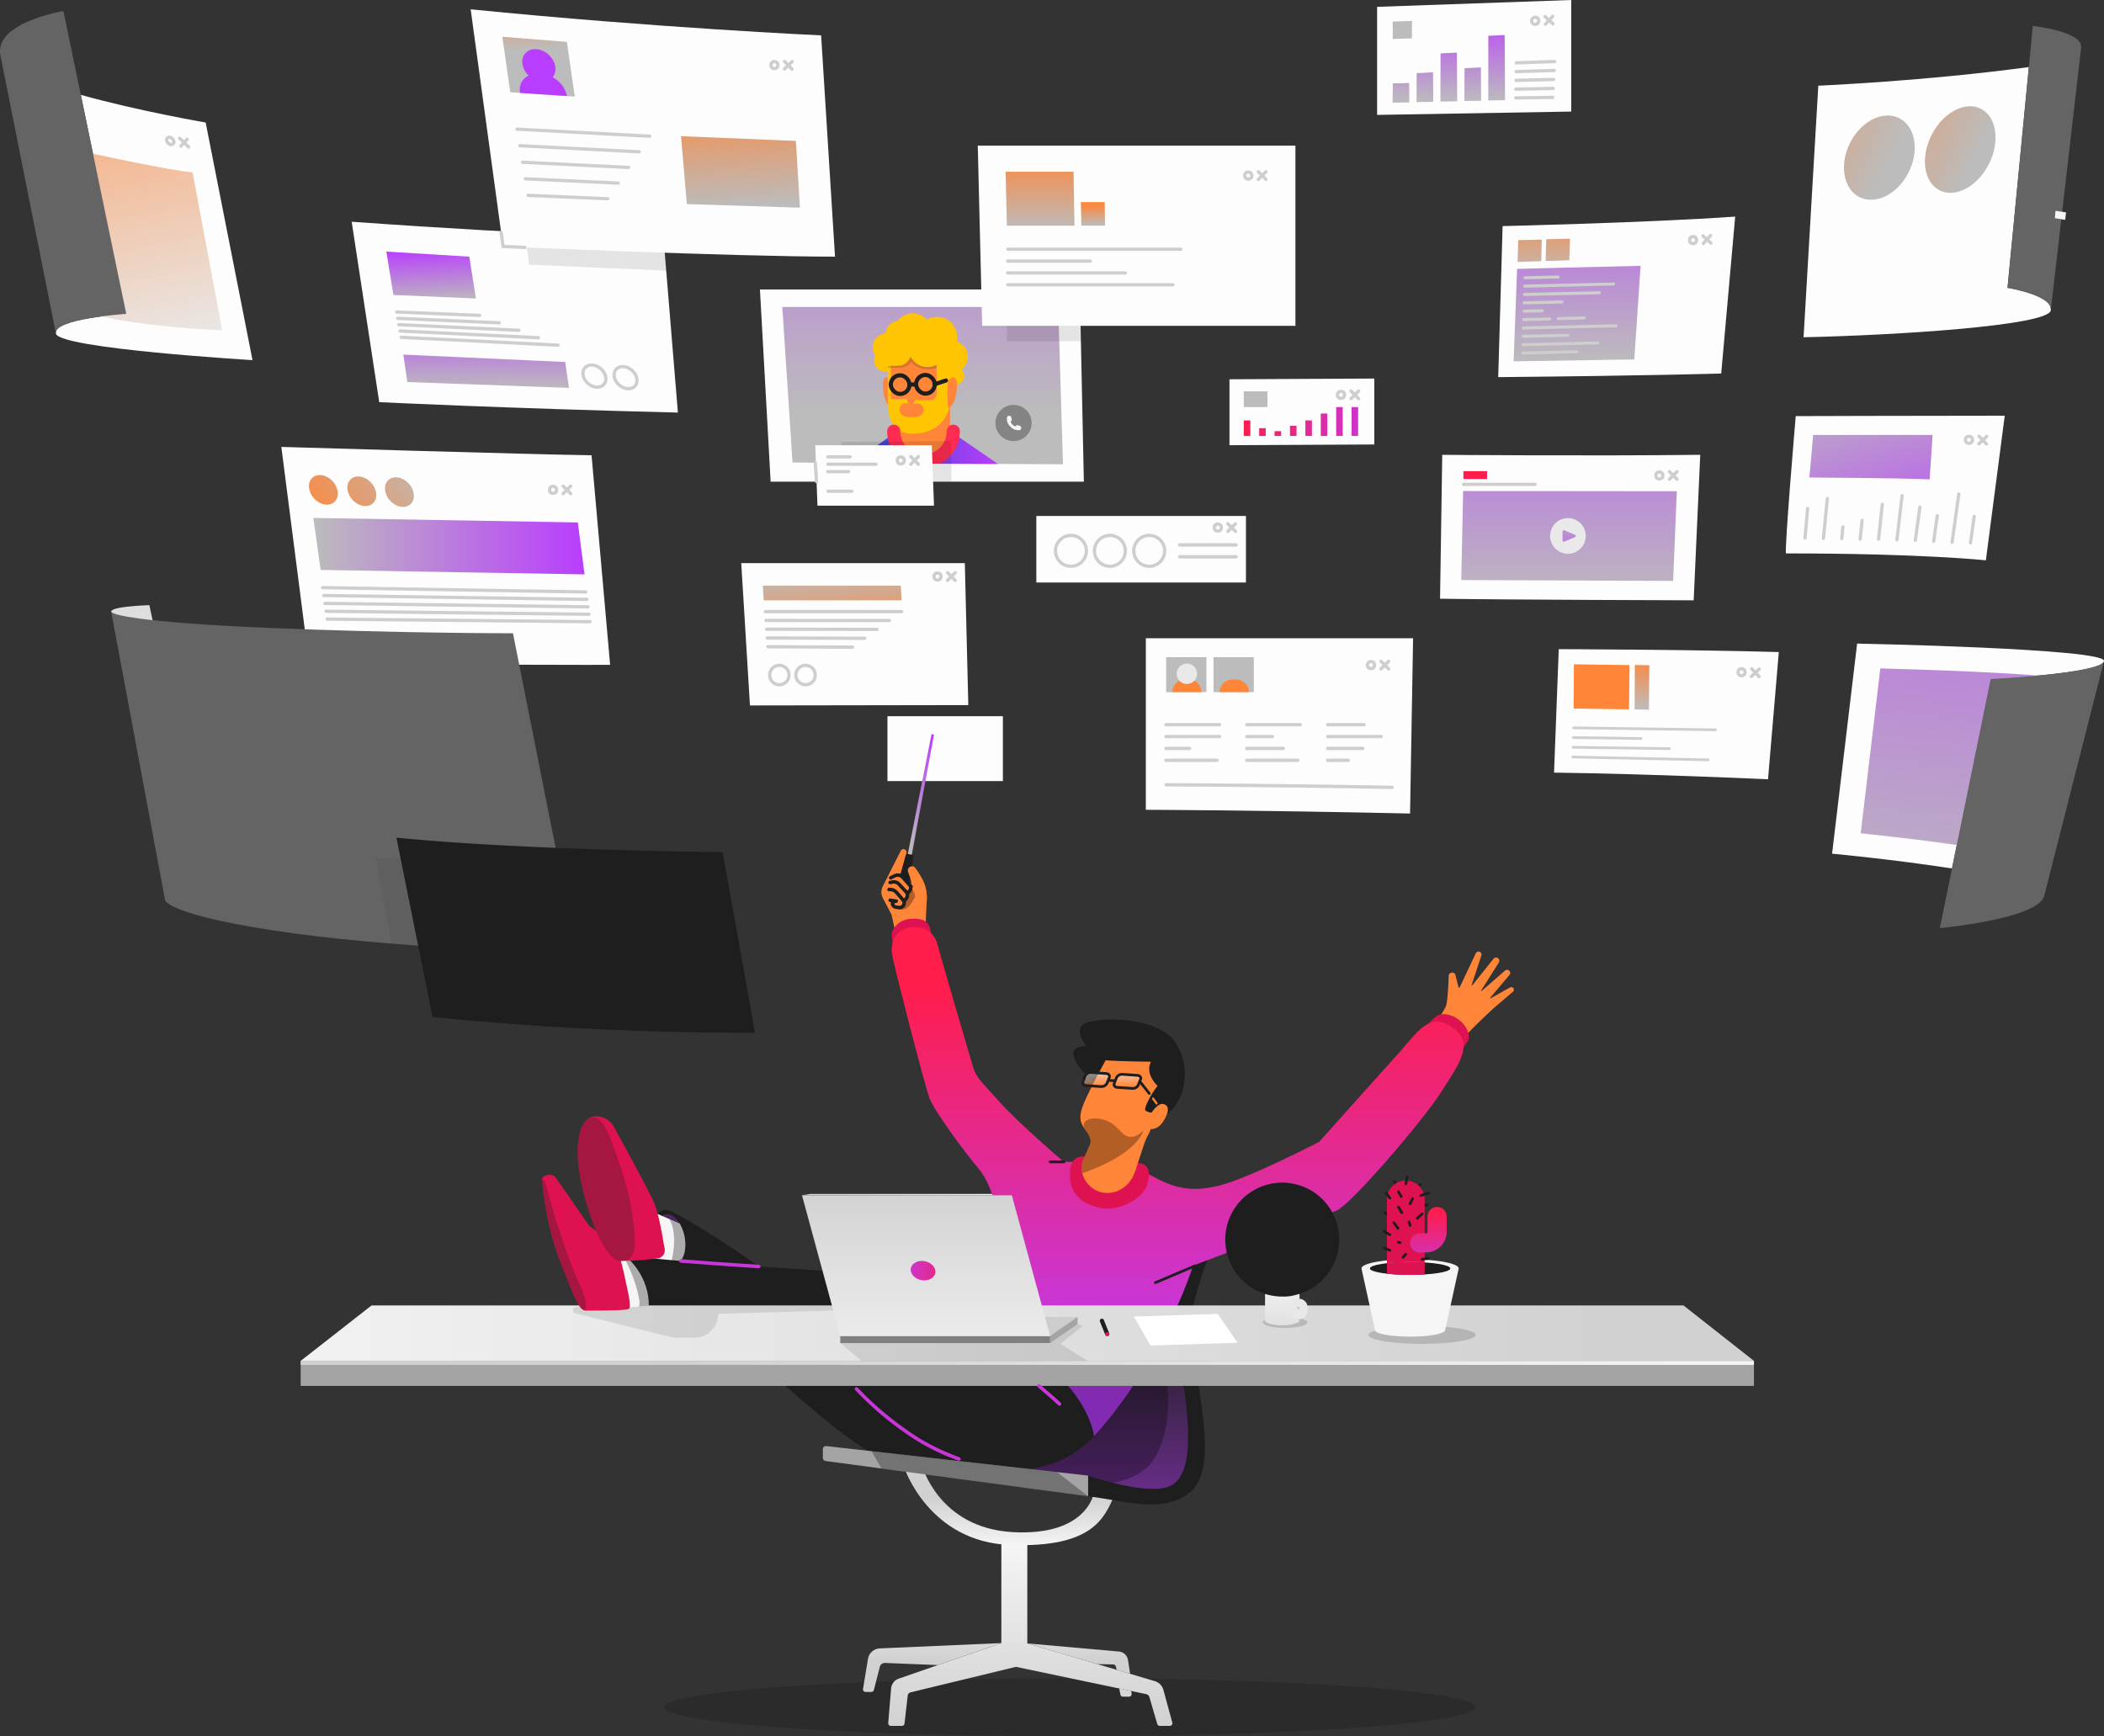 <svg xmlns="http://www.w3.org/2000/svg" xmlns:xlink="http://www.w3.org/1999/xlink" width="600.684" height="495.738" viewBox="0 0 600.684 495.738"><rect x="0" y="0" width="600.684" height="495.738" fill="#333333" stroke="none"/><defs><style>.a,.ac,.bb,.bc,.be,.bk,.ce,.ch,.ci,.cj,.cs,.cw,.p,.q,.r{fill:none;}.b{fill:#dedede;}.c{fill:#fdfdfd;}.d{fill:#646464;}.e{opacity:0.05;}.cr,.f{fill:#1e1e1e;}.g{fill:url(#a);}.h{fill:url(#b);}.i{clip-path:url(#c);}.j{fill:url(#d);}.ck,.cl,.k{fill:#ff8538;}.l{fill:#ffc402;}.m{opacity:0.15;}.cf,.cg,.n,.o{opacity:0.5;}.n{fill:url(#e);}.o{fill:url(#f);}.ce,.ch,.cj,.ck,.cl,.p{stroke:#1e1e1e;}.ac,.bb,.bc,.be,.bk,.ch,.ci,.cj,.ck,.cl,.cs,.cw,.p,.q,.r{stroke-linecap:round;}.ac,.bb,.bc,.be,.bk,.ce,.ch,.ci,.cj,.ck,.cs,.cw,.p,.r{stroke-miterlimit:10;}.p{stroke-width:1.183px;}.ci,.q{stroke:#ff8538;}.cl,.q{stroke-linejoin:round;}.q,.r{stroke-width:3.754px;}.r{stroke:#ff2b50;}.s{opacity:0.1;}.t{fill:url(#g);}.u{fill:url(#h);}.v{fill:url(#i);}.w{fill:url(#j);}.x{fill:url(#k);}.y{fill:#ff2b50;}.z{fill:url(#l);}.aa{fill:url(#m);}.ab{fill:#7f7f7f;}.ac,.bb,.bc,.be,.bk{stroke:#cecece;}.ac{stroke-width:0.932px;}.ad{fill:#bcbcbc;}.ae{fill:url(#n);}.af{fill:url(#o);}.ag{fill:url(#p);}.ah{fill:url(#q);}.ai{fill:url(#r);}.aj{fill:url(#s);}.ak{fill:url(#t);}.al{fill:url(#u);}.am{fill:url(#v);}.an,.by,.bz,.cr{opacity:0.3;}.ao{fill:#f5f5f5;}.ap{fill:url(#w);}.aq{clip-path:url(#x);}.ar{fill:url(#y);}.as{fill:url(#z);}.at{fill:url(#aa);}.au{fill:url(#ab);}.av{clip-path:url(#ac);}.aw{fill:url(#ad);}.ax{fill:url(#ae);}.ay{fill:url(#af);}.az{clip-path:url(#ag);}.ba{fill:url(#ah);}.bb{stroke-width:0.948px;}.bc{stroke-width:0.973px;}.bd{fill:url(#aj);}.be{stroke-width:0.859px;}.bf{fill:url(#ak);}.bg{fill:#e9e9e9;}.bh{fill:url(#al);}.bi{fill:url(#am);}.bj{fill:url(#an);}.bk{stroke-width:0.764px;}.bl{fill:url(#ap);}.bm{fill:url(#aq);}.bn{fill:url(#ar);}.bo{fill:url(#as);}.bp{fill:url(#at);}.bq{fill:url(#au);}.br{fill:url(#av);}.bs{fill:url(#aw);}.bt{fill:url(#ax);}.bu{fill:url(#ay);}.bv{fill:url(#az);}.bw{fill:url(#ba);}.bx{fill:url(#bb);}.by{fill:#ba3dfe;}.ca{fill:url(#bc);}.cb{fill:#de1250;}.cc{fill:url(#bd);}.cd{fill:#a4a4a4;}.ce,.ch{stroke-width:0.767px;}.cf{fill:url(#be);}.cg{fill:url(#bf);}.ci{stroke-width:0.64px;}.cm{fill:url(#bg);}.cn{fill:url(#bh);}.co{fill:#fff;}.cp{fill:#cdcdcd;}.cq{fill:url(#bi);}.cs{stroke:#c836d7;}.ct{fill:url(#bj);}.cu{fill:url(#bk);}.cv{fill:url(#bl);}.cw{stroke:#e8e8e8;stroke-width:2.331px;}.cx{fill:url(#bm);}.cy{fill:url(#bn);}.cz{fill:url(#bo);}.da{fill:url(#bp);}.db{fill:url(#bq);}.dc{fill:url(#br);}.dd{fill:url(#bs);}.de{fill:url(#bt);}</style><linearGradient id="a" x1="0.098" y1="-1.247" x2="0.608" y2="1.145" gradientUnits="objectBoundingBox"><stop offset="0" stop-color="#ff8538"/><stop offset="1" stop-color="#e9e9e9"/></linearGradient><linearGradient id="b" x1="0.5" y1="0.68" x2="0.5" y2="-2.279" gradientUnits="objectBoundingBox"><stop offset="0" stop-color="#bcbcbc"/><stop offset="1" stop-color="#b93dfe"/></linearGradient><clipPath id="c"><path class="a" d="M4185.436,3549.608l-2.913-44.391h78.761l1.366,44.911S4207.456,3549.957,4185.436,3549.608Z" transform="translate(-4182.523 -3505.217)"/></clipPath><linearGradient id="d" y1="0.5" x2="1" y2="0.5" gradientUnits="objectBoundingBox"><stop offset="0" stop-color="#1c48c0"/><stop offset="1" stop-color="#ba3dfe"/></linearGradient><linearGradient id="e" x1="-24.917" y1="-60.931" x2="-24.917" y2="-61.665" gradientUnits="objectBoundingBox"><stop offset="0" stop-color="#ff8538"/><stop offset="1" stop-color="#f5f5f5"/></linearGradient><linearGradient id="f" x1="-24.917" y1="-60.914" x2="-24.917" y2="-61.648" xlink:href="#e"/><linearGradient id="g" x1="0.5" y1="-0.385" x2="0.5" y2="1.084" gradientUnits="objectBoundingBox"><stop offset="0" stop-color="#ff8538"/><stop offset="1" stop-color="#bcbcbc"/></linearGradient><linearGradient id="h" x1="0.5" y1="0.079" x2="0.5" y2="0.994" xlink:href="#g"/><linearGradient id="i" x1="0.5" y1="-1.801" x2="0.5" y2="1.786" xlink:href="#g"/><linearGradient id="j" x1="0.5" y1="-1.76" x2="0.5" y2="1.827" xlink:href="#g"/><linearGradient id="k" x1="-8.046" y1="-19.7" x2="-8.046" y2="-16.193" xlink:href="#g"/><linearGradient id="l" x1="0.347" y1="1.59" x2="0.838" y2="-2.237" xlink:href="#b"/><linearGradient id="m" x1="1.001" y1="0.5" x2="0.131" y2="0.5" gradientUnits="objectBoundingBox"><stop offset="0" stop-color="#f5f5f5"/><stop offset="1" stop-color="#d1d1d1"/></linearGradient><linearGradient id="n" x1="0.318" y1="-1.723" x2="-0.197" y2="-8.005" gradientUnits="objectBoundingBox"><stop offset="0" stop-color="#ff1d4b"/><stop offset="1" stop-color="#b93dfe"/></linearGradient><linearGradient id="o" x1="-0.712" y1="0.5" x2="24.883" y2="0.5" xlink:href="#n"/><linearGradient id="p" x1="-3.06" y1="0.5" x2="22.535" y2="0.5" xlink:href="#n"/><linearGradient id="q" x1="-7.757" y1="0.5" x2="17.839" y2="0.5" xlink:href="#n"/><linearGradient id="r" x1="-10.105" y1="0.5" x2="15.49" y2="0.5" xlink:href="#n"/><linearGradient id="s" x1="-12.453" y1="0.5" x2="13.142" y2="0.5" xlink:href="#n"/><linearGradient id="t" x1="-14.801" y1="0.5" x2="10.794" y2="0.5" xlink:href="#n"/><linearGradient id="u" x1="-17.15" y1="0.5" x2="8.446" y2="0.5" xlink:href="#n"/><linearGradient id="v" x1="-5.408" y1="0.5" x2="20.187" y2="0.5" xlink:href="#n"/><linearGradient id="w" x1="0.402" y1="-0.862" x2="0.479" y2="0.213" xlink:href="#g"/><clipPath id="x"><path class="a" d="M4082.16,3392.037l-18.419-1.449,2.277,15.832,18.419,1.242Z" transform="translate(-4063.74 -3390.588)"/></clipPath><linearGradient id="y" x1="-11.787" y1="27.62" x2="-12.079" y2="24.951" xlink:href="#b"/><linearGradient id="z" x1="-20.5" y1="15.835" x2="-20.906" y2="13.422" xlink:href="#b"/><linearGradient id="aa" x1="0.427" y1="-0.704" x2="0.539" y2="0.984" xlink:href="#g"/><linearGradient id="ab" x1="14.302" y1="-15.231" x2="14.302" y2="-13.694" xlink:href="#g"/><clipPath id="ac"><path class="a" d="M4356.854,3653.8h-11.489v9.993l11.489-.021Z" transform="translate(-4345.364 -3653.801)"/></clipPath><linearGradient id="ad" x1="-1.975" y1="18.372" x2="-2.29" y2="15.573" gradientUnits="objectBoundingBox"><stop offset="0" stop-color="#e9e9e9"/><stop offset="1" stop-color="#ff8538"/></linearGradient><linearGradient id="ae" x1="-3.01" y1="-0.671" x2="-3.373" y2="-3.375" xlink:href="#ad"/><linearGradient id="af" x1="14.315" y1="-15.231" x2="14.315" y2="-13.694" xlink:href="#g"/><clipPath id="ag"><path class="a" d="M4376.964,3653.8h-11.49v9.993l11.49-.021Z" transform="translate(-4365.474 -3653.801)"/></clipPath><linearGradient id="ah" x1="-1.975" y1="18.237" x2="-2.29" y2="15.437" xlink:href="#ad"/><linearGradient id="aj" x1="0.5" y1="1.014" x2="0.5" y2="-1.466" xlink:href="#b"/><linearGradient id="ak" x1="0.5" y1="1.294" x2="0.5" y2="-2.232" xlink:href="#b"/><linearGradient id="al" x1="0.5" y1="-2.497" x2="0.5" y2="5.204" xlink:href="#b"/><linearGradient id="am" x1="2.629" y1="1.858" x2="2.629" y2="3.301" xlink:href="#g"/><linearGradient id="an" x1="0.5" y1="-0.17" x2="0.5" y2="0.986" xlink:href="#g"/><linearGradient id="ap" x1="0.551" y1="1.094" x2="0.453" y2="-0.063" xlink:href="#b"/><linearGradient id="aq" x1="0.518" y1="1.094" x2="0.436" y2="-1.507" xlink:href="#b"/><linearGradient id="ar" x1="-1.071" y1="0.291" x2="5.353" y2="1.147" xlink:href="#g"/><linearGradient id="as" x1="-2.554" y1="0.093" x2="3.87" y2="0.949" xlink:href="#g"/><linearGradient id="at" x1="-3.998" y1="-0.099" x2="2.426" y2="0.757" xlink:href="#g"/><linearGradient id="au" x1="2.051" y1="2.707" x2="-0.281" y2="-0.611" xlink:href="#g"/><linearGradient id="av" x1="0" y1="0.5" x2="1" y2="0.5" xlink:href="#b"/><linearGradient id="aw" x1="0.5" y1="0.044" x2="0.5" y2="0.995" xlink:href="#m"/><linearGradient id="ax" x1="0.5" y1="-1.086" x2="0.5" y2="0.341" xlink:href="#m"/><linearGradient id="ay" x1="0.5" y1="-1.757" x2="0.5" y2="0.537" xlink:href="#m"/><linearGradient id="az" x1="0.5" y1="-17.502" x2="0.5" y2="4.439" xlink:href="#m"/><linearGradient id="ba" x1="0.5" y1="1.021" x2="0.5" y2="0.421" xlink:href="#m"/><linearGradient id="bb" x1="0.5" y1="0.314" x2="0.5" y2="1.715" gradientUnits="objectBoundingBox"><stop offset="0" stop-color="#1e1e1e"/><stop offset="1" stop-color="#b93dfe"/></linearGradient><linearGradient id="bc" x1="0.072" y1="0.931" x2="0.987" y2="0.07" xlink:href="#b"/><linearGradient id="bd" x1="0.5" y1="0.12" x2="0.5" y2="0.933" xlink:href="#n"/><linearGradient id="be" x1="0.5" y1="1.034" x2="0.5" y2="0.16" xlink:href="#e"/><linearGradient id="bf" x1="0.5" y1="0.903" x2="0.5" y2="0.03" xlink:href="#e"/><linearGradient id="bg" x1="0.97" y1="0.5" x2="0.263" y2="0.5" xlink:href="#m"/><linearGradient id="bh" x1="-0.106" y1="0.5" x2="0.897" y2="0.5" xlink:href="#m"/><linearGradient id="bi" x1="0.5" y1="1.409" x2="0.5" y2="-0.091" xlink:href="#m"/><linearGradient id="bj" x1="0.5" y1="0.1" x2="0.5" y2="1.77" xlink:href="#n"/><linearGradient id="bk" x1="0.5" y1="2.188" x2="0.5" y2="-0.937" xlink:href="#n"/><linearGradient id="bl" x1="0.5" y1="-0.417" x2="0.5" y2="2.075" xlink:href="#m"/><linearGradient id="bm" x1="-43.27" y1="0.997" x2="-43.27" y2="-3.89" xlink:href="#b"/><linearGradient id="bn" x1="-43.125" y1="1.017" x2="-43.125" y2="-2.212" xlink:href="#b"/><linearGradient id="bo" x1="-42.979" y1="1.022" x2="-42.979" y2="-0.943" xlink:href="#b"/><linearGradient id="bp" x1="-42.833" y1="1.048" x2="-42.833" y2="-1.815" xlink:href="#b"/><linearGradient id="bq" x1="-42.687" y1="1.033" x2="-42.687" y2="-0.437" xlink:href="#b"/><linearGradient id="br" x1="-0.585" y1="-0.765" x2="2.073" y2="2.283" xlink:href="#b"/><linearGradient id="bs" x1="0.5" y1="-2.483" x2="0.5" y2="0.663" xlink:href="#g"/><linearGradient id="bt" x1="0.5" y1="-2.419" x2="0.5" y2="0.793" xlink:href="#g"/></defs><g transform="translate(-3850.641 -3374.98)"><g transform="translate(3850.641 3374.98)"><path class="b" d="M3898.262,3634.1c-3.028-1.955,10.451-2.364,10.451-2.364l1.165,5.46S3899.158,3634.675,3898.262,3634.1Z" transform="translate(-3866.069 -3458.947)"/><path class="c" d="M3977.875,3625.938l-7.884-61.341s73.185,2.195,88.568,2.387l5.3,59.832S4028.381,3627.053,3977.875,3625.938Z" transform="translate(-3889.672 -3436.99)"/><path class="d" d="M4012.518,3640.667l18.153,91.39s-47.862-1.2-80.335-5.649c-36.8-5.038-37.141-9.572-37.141-9.572l-15.385-82.348c.164.875,7.975,3.066,44.8,4.635C3979.3,3640.684,4012.518,3640.667,4012.518,3640.667Z" transform="translate(-3866.067 -3459.847)"/><path class="e" d="M4014.494,3763.457l-4.419-24.415,23.555.911,2.6,24.83Z" transform="translate(-3902.781 -3494.04)"/><path class="f" d="M4018.813,3730.375l10.3,51.211a897.948,897.948,0,0,0,92.074,4.5l-9.239-51.572C4112.4,3734.536,4055.03,3734.03,4018.813,3730.375Z" transform="translate(-3905.638 -3491.206)"/><g transform="translate(0 3.148)"><path class="a" d="M3884.921,3415.227h0Z" transform="translate(-3861.85 -3391.289)"/><path class="c" d="M3917.1,3423.123s-19.215-3.287-35.646-7.9h0l12.974,62.537s-21.14,1.394-20.073,5.661,56.117,7.547,56.117,7.547Z" transform="translate(-3858.383 -3391.29)"/><path class="g" d="M3883.817,3440.218s21.766,4.755,28.418,5.313l8.458,45.095s-41.516-1.555-44.745-9.081-5.074-41.326-5.074-41.326Z" transform="translate(-3857.258 -3399.463)"/><path class="d" d="M3886.685,3466.132l-12.974-62.537,0,0h0l-4.966-23.937s-19.937,3.282-17.967,12.716l15.834,79.418C3865.545,3467.526,3886.685,3466.132,3886.685,3466.132Z" transform="translate(-3850.641 -3379.658)"/></g><path class="c" d="M3999.837,3469.06l7.861,51.512s35.834,1.758,85.27,2.982l-4.1-49.81S4055.331,3473.024,3999.837,3469.06Z" transform="translate(-3899.432 -3405.747)"/><path class="c" d="M4176.089,3552.676l-3.055-54.878h91.318l1.16,54.878Z" transform="translate(-3956.074 -3415.145)"/><path class="h" d="M4185.436,3549.608l-2.913-44.391h78.761l1.366,44.911S4207.456,3549.957,4185.436,3549.608Z" transform="translate(-3959.177 -3417.572)"/><g transform="translate(223.346 87.645)"><g class="i"><g transform="translate(16.514 1.828)"><path class="j" d="M4222.357,3558.956l-15.295,10.749,23.8,5.74,21.488-7.713-12.979-8.893Z" transform="translate(-4207.063 -3524.581)"/><path class="k" d="M0,0H15.15a0,0,0,0,1,0,0V8.056a7.575,7.575,0,0,1-7.575,7.575h0A7.575,7.575,0,0,1,0,8.056V0A0,0,0,0,1,0,0Z" transform="translate(16.228 25.555)"/><path class="k" d="M4225.263,3537.27c.066-2.82,1.56-2.65,2.567-.933l.042.071c.038,2.343.322,7.269-.388,7.28,0,0-1.642-.436-2.142-4.873A11.572,11.572,0,0,1,4225.263,3537.27Z" transform="translate(-4213.015 -3516.814)"/><path class="k" d="M4234.034,3539.953c1.116.018,1.186-1.232,1.186-1.232l3.7.061c2.862.046,2.539-1.872,2.527-4.153-.009-1.811-.067-4.847-.093-6.024a5.45,5.45,0,0,1-7.427-2.4c-.372,1.313-3.965,2.327-5.3,2.626a3.764,3.764,0,0,1-.841.09c.162,3.26.328,7.118.357,9.518l4.8.037S4232.918,3539.934,4234.034,3539.953Z" transform="translate(-4213.839 -3513.907)"/><path class="l" d="M4248.041,3520.378a4.539,4.539,0,0,0-3.19-4.406,5.734,5.734,0,0,0-5.5-7.026,5.692,5.692,0,0,0-2.978.784,5.426,5.426,0,0,0-8.426.446,3.408,3.408,0,0,0-3.257,3.348c0,.006,0,.014,0,.021a4.1,4.1,0,0,0-3.083,6.332,3.337,3.337,0,0,0,2.971,4.751,3.388,3.388,0,0,0,1.038-.171s-.085-1.514-.074-1.514c.29,0,3.1-.03,3.368-.09a3.74,3.74,0,0,0,2.772-2.626,5.449,5.449,0,0,0,7.427,2.4c.025,1.178.085,4.214.094,6.025.011,2.28.335,4.2-2.527,4.153l-3.7-.061s-.07,1.25-1.186,1.231-1.092-1.482-1.092-1.482l-5.508-.037c0,.46.006.87,0,1.208-.051,3.174,1.159,8.641,6.991,8.641,9.449,0,10.546-7.518,10.546-7.518-1.054-.018.445-4.941.483-7.284l-2.146-.125c.022.019,2.123.1,2.146.125,1.48-1.709,1.067-1.169,1.734.882a2.692,2.692,0,0,0,1.289-4.469A4.527,4.527,0,0,0,4248.041,3520.378Z" transform="translate(-4211.601 -3507.933)"/><path class="k" d="M4255.313,3537.27c-.066-2.82-1.56-2.65-2.566-.933-.014.023-.029.046-.042.071-.038,2.343-.323,7.269.387,7.28,0,0,1.642-.436,2.141-4.873A11.419,11.419,0,0,0,4255.313,3537.27Z" transform="translate(-4221.959 -3516.814)"/><rect class="l" width="0.857" height="9.945" transform="translate(13.596 15.005)"/><g transform="translate(13.596 12.293)"><path class="m" d="M4238.556,3529.233a5.456,5.456,0,0,1-4.8-3.033,3.74,3.74,0,0,1-2.772,2.626c-.2.045-2.457.073-3.7.084l-.014,0v.584c.581-.01,1.531-.021,3.027-.021,3.027,0,3.538-1.79,3.538-1.79,2.386,3.031,6.191,2.17,7.371,1.809-.007-.353-.013-.658-.019-.89A5.417,5.417,0,0,1,4238.556,3529.233Z" transform="translate(-4227.266 -3526.2)"/></g><rect class="n" width="5.336" height="5.336" rx="2.668" transform="matrix(1, -0.013, 0.013, 1, 14.42, 17.712)"/><rect class="o" width="5.336" height="5.336" rx="2.668" transform="translate(21.644 17.621) rotate(-0.721)"/><rect class="p" width="5.336" height="5.336" rx="2.668" transform="matrix(1, -0.013, 0.013, 1, 14.42, 17.712)"/><rect class="p" width="5.336" height="5.336" rx="2.668" transform="translate(21.644 17.621) rotate(-0.721)"/><line class="p" y1="0.024" x2="1.888" transform="translate(19.789 20.289)"/><line class="p" y1="1.052" x2="3.195" transform="translate(27.014 19.17)"/><path class="q" d="M4235.037,3548.805h0a4.884,4.884,0,0,0,3.12.086h0" transform="translate(-4216.211 -3521.3)"/><path class="r" d="M4229.791,3557.946a8.507,8.507,0,0,0,8.507,8.507h0a8.508,8.508,0,0,0,8.508-8.507" transform="translate(-4214.496 -3524.289)"/></g></g></g><path class="s" d="M4277.84,3497.8v14.789h21.1l-.312-14.789Z" transform="translate(-3990.348 -3415.145)"/><path class="s" d="M4207.525,3562.346l.052,11.361h31.416l-.122-11.6Z" transform="translate(-3967.354 -3436.176)"/><path class="c" d="M4165.1,3613.911h63.832l.994,40.533-62.339.1Z" transform="translate(-3953.478 -3453.118)"/><path class="c" d="M4196.5,3563.908l.627,17.243h33.271l-.628-17.243Z" transform="translate(-3963.746 -3436.766)"/><rect class="c" width="59.846" height="18.996" transform="translate(295.87 147.329)"/><path class="c" d="M4413.579,3554.417l-41.354.208V3535.8l41.354-.209Z" transform="translate(-4021.216 -3427.504)"/><path class="c" d="M4336.737,3694.767s29.5.068,75.439,1.061l.865-50.043h-76.3Z" transform="translate(-4009.61 -3463.542)"/><path class="c" d="M4486.237,3512.718l1.255-43.127s40.827-.923,66.4-2.707l-3.991,44.8S4530.738,3512.3,4486.237,3512.718Z" transform="translate(-4058.501 -3405.036)"/><path class="c" d="M4462.187,3567.955s41.546.362,73.656,0l-1.875,41.545s-53.236-.149-72.409-.461Z" transform="translate(-4050.43 -3438.089)"/><path class="c" d="M4511.264,3650.412s39.138.122,62.828.829l-3.083,36.319s-32.7-1.508-61.09-1.9Z" transform="translate(-4066.246 -3465.055)"/><g transform="translate(541.311 252.168)"><rect class="a"/></g><path class="c" d="M4608.318,3590.679c-.589,0,2.76-39.205,2.76-39.205s37.536-.118,59.67-.118l-5.389,41.295S4647.332,3590.679,4608.318,3590.679Z" transform="translate(-4098.403 -3432.661)"/><g transform="translate(514.909 7.398)"><path class="a" d="M4711.506,3401.779Z" transform="translate(-4647.081 -3391.142)"/><path class="c" d="M4674,3466.467l6.093-63.035c-29.563,4.012-60.112,5.325-60.112,5.325l-4.206,71.822c26.678-.565,69.922-3.334,70.58-7.672S4674,3466.467,4674,3466.467Z" transform="translate(-4615.773 -3391.683)"/><path class="d" d="M4709.521,3385.973l-1.028,10.637h0l-6.2,64.147s13.012,2.1,12.355,6.439l8.673-75.062C4723.8,3387.533,4709.521,3385.973,4709.521,3385.973Z" transform="translate(-4644.067 -3385.973)"/></g><path class="c" d="M4266.7,3488.222l-1.254-51.44h90.688v51.44Z" transform="translate(-3986.295 -3395.191)"/><path class="t" d="M4277.621,3463.255l-.376-15.405h19.4l.275,15.405Z" transform="translate(-3990.154 -3398.811)"/><path class="u" d="M4309.325,3467.474l-.131-6.723h6.794l.1,6.723Z" transform="translate(-4000.602 -3403.03)"/><path class="v" d="M4494.437,3483l.19-6.208,6.717-.164-.137,6.166Z" transform="translate(-4061.183 -3408.223)"/><path class="w" d="M4506.347,3482.614l.19-6.209,6.779-.163-.2,6.166Z" transform="translate(-4065.078 -3408.096)"/><path class="c" d="M4490.282,3406.833l-55.425.957v-30.856l55.425-1.953Z" transform="translate(-4041.698 -3374.98)"/><path class="s" d="M4073.33,3473.615l1.207,9.19,39.394,1.723-1.024-9.294Z" transform="translate(-3923.467 -3407.237)"/><path class="c" d="M4050.31,3378.923l9.249,67.719s65.584,2.91,94.772,2.91l-3.964-63.182S4102.921,3384.208,4050.31,3378.923Z" transform="translate(-3915.939 -3376.269)"/><path class="x" d="M4441.5,3389.01l-.03-4.969,5.514-.186-.015,4.986Z" transform="translate(-4043.862 -3377.883)"/></g><g transform="translate(4373.693 3558.743)"><path class="y" d="M4743.208,3655.419l-.043.169A.678.678,0,0,0,4743.208,3655.419Z" transform="translate(-4665.577 -3650.456)"/><path class="y" d="M4678.629,3743.448l.039.182.034-.17Z" transform="translate(-4644.472 -3679.244)"/><path class="c" d="M4635.023,3648.044l-7.15,59.983s17.841,1.681,34.157,4.221l.073.011,11.038-54.09s30.957-1.539,32.319-4.994l.043-.169C4705.9,3649.434,4635.023,3648.044,4635.023,3648.044Z" transform="translate(-4627.873 -3648.044)"/><path class="z" d="M4645.615,3658.589l-5.61,47.077s17.772,1.819,30.576,3.812l-1.91-.239,8.954-41.665s22.2-2.245,23.271-4.957l.034-.132C4701.17,3659.93,4645.615,3658.589,4645.615,3658.589Z" transform="translate(-4631.84 -3651.492)"/><path class="d" d="M4688.086,3660.664l-11.038,54.09-.034.169-3.443,16.864s27.29-2.527,29.738-8.931l17.1-67.186C4719.042,3659.125,4688.086,3660.664,4688.086,3660.664Z" transform="translate(-4642.818 -3650.538)"/></g><path class="aa" d="M4250.787,3881.943h-59.916l2.276-.393h58.676Z" transform="translate(-111.266 -165.665)"/><path class="ab" d="M4280.94,3881.55l10.566,40.039-.683.529-10.921-40.175Z" transform="translate(-140.383 -165.665)"/><g transform="translate(4206.018 3424.019)"><line class="ac" x2="2.187" y2="2.187" transform="translate(3.869)"/><line class="ac" y1="2.187" x2="2.187" transform="translate(3.869)"/><circle class="ac" cx="1.009" cy="1.009" r="1.009" transform="translate(0 0.084)"/></g><g transform="translate(4232.481 3486.632)"><line class="ac" x2="2.187" y2="2.187" transform="translate(3.869)"/><line class="ac" y1="2.187" x2="2.187" transform="translate(3.869)"/><circle class="ac" cx="1.009" cy="1.009" r="1.009" transform="translate(0 0.084)"/></g><g transform="translate(4070.732 3392.514)"><line class="ac" x2="2.153" y2="2.22" transform="translate(3.886)"/><line class="ac" y1="2.153" x2="2.22" transform="translate(3.852 0.034)"/><circle class="ac" cx="1.009" cy="1.009" r="1.009" transform="translate(0 0.04)"/></g><g transform="translate(4106.796 3505.35)"><line class="ac" x2="2.187" y2="2.187" transform="translate(3.869)"/><line class="ac" y1="2.187" x2="2.187" transform="translate(3.869)"/><circle class="ac" cx="1.009" cy="1.009" r="1.009" transform="translate(0 0.084)"/></g><g transform="translate(4197.312 3524.525)"><line class="ac" x2="2.187" y2="2.187" transform="translate(3.869 0)"/><line class="ac" y1="2.187" x2="2.187" transform="translate(3.869 0)"/><circle class="ac" cx="1.009" cy="1.009" r="1.009" transform="translate(0 0.084)"/></g><g transform="translate(4323.372 3509.65)"><line class="ac" x2="2.187" y2="2.187" transform="translate(3.869 0)"/><line class="ac" y1="2.187" x2="2.187" transform="translate(3.869 0)"/><circle class="ac" cx="1.009" cy="1.009" r="1.009" transform="translate(0 0.084)"/></g><g transform="translate(4346.835 3565.918)"><line class="ac" x2="2.113" y2="2.259" transform="translate(3.904 0.012)"/><line class="ac" y1="2.113" x2="2.259" transform="translate(3.831 0.085)"/><circle class="ac" cx="1.009" cy="1.009" r="1.009" transform="translate(0 0)"/></g><g transform="translate(4333.004 3442.227)"><line class="ac" x2="2.279" y2="2.091" transform="translate(3.819 0.094)"/><line class="ac" y1="2.279" x2="2.091" transform="translate(3.914)"/><circle class="ac" cx="1.009" cy="1.009" r="1.009" transform="translate(0 0.301)"/></g><g transform="translate(4411.756 3499.532)"><line class="ac" x2="2.131" y2="2.242" transform="translate(3.896 0)"/><line class="ac" y1="2.131" x2="2.242" transform="translate(3.84 0.056)"/><circle class="ac" cx="1.009" cy="1.009" r="1.009" transform="translate(0 0.011)"/></g><g transform="translate(4287.925 3379.611)"><line class="ac" x2="2.279" y2="2.091" transform="translate(3.819 0.094)"/><line class="ac" y1="2.279" x2="2.091" transform="translate(3.914 0)"/><circle class="ac" cx="1.009" cy="1.009" r="1.009" transform="translate(0 0.301)"/></g><g transform="translate(4117.287 3538.505)"><line class="ac" x2="2.187" y2="2.187" transform="translate(3.869)"/><line class="ac" y1="2.187" x2="2.187" transform="translate(3.869)"/><circle class="ac" cx="1.009" cy="1.009" r="1.009" transform="translate(0 0.084)"/></g><g transform="translate(4007.533 3513.756)"><line class="ac" x2="2.187" y2="2.187" transform="translate(3.869)"/><line class="ac" y1="2.187" x2="2.187" transform="translate(3.869)"/><circle class="ac" cx="1.009" cy="1.009" r="1.009" transform="translate(0 0.084)"/></g><g transform="translate(3897.81 3413.77)"><line class="ac" x2="2.573" y2="2.503" transform="translate(4.105 0.682)"/><line class="ac" y1="1.966" x2="1.801" transform="translate(4.491 0.95)"/><ellipse class="ac" cx="0.869" cy="1.172" rx="0.869" ry="1.172" transform="translate(0 1.201) rotate(-43.689)"/></g><g transform="translate(4241.039 3563.799)"><line class="ac" x2="2.187" y2="2.187" transform="translate(3.869 0)"/><line class="ac" y1="2.187" x2="2.187" transform="translate(3.869 0)"/><circle class="ac" cx="1.009" cy="1.009" r="1.009" transform="translate(0 0.084)"/></g><rect class="ad" width="6.757" height="4.49" transform="translate(4205.736 3486.717)"/><rect class="ae" width="6.757" height="2.245" transform="translate(4268.436 3509.508)"/><g transform="translate(4205.736 3491.207)"><rect class="af" width="1.872" height="4.44" transform="translate(0 3.811)"/><rect class="ag" width="1.872" height="2.22" transform="translate(4.396 6.031)"/><rect class="ah" width="1.872" height="2.906" transform="translate(13.188 5.344)"/><rect class="ai" width="1.872" height="4.44" transform="translate(17.584 3.811)"/><rect class="aj" width="1.872" height="6.404" transform="translate(21.98 1.847)"/><rect class="ak" width="1.872" height="8.25" transform="translate(26.376)"/><rect class="al" width="1.872" height="8.25" transform="translate(30.772)"/><rect class="am" width="1.872" height="1.368" transform="translate(8.792 6.882)"/></g><circle class="an" cx="5.172" cy="5.172" r="5.172" transform="translate(4134.828 3490.583)"/><path class="ao" d="M4278.843,3552.994h0a.5.5,0,0,0,.347-.608l-.142-.537a.635.635,0,0,0-.747-.459h0a.636.636,0,0,0-.5.586l-.007.124a2.908,2.908,0,0,0,.9,2.271l.354.336a2.905,2.905,0,0,0,2.323.785h0a.648.648,0,0,0,.524-.554h0a.648.648,0,0,0-.476-.709l-.524-.139a.494.494,0,0,0-.607.359h0l-.183-.068a2.036,2.036,0,0,1-1.259-1.386Z" transform="translate(-139.691 -57.687)"/><line class="ac" x2="6.344" transform="translate(4086.999 3505.434)"/><line class="ac" x2="13.744" transform="translate(4086.999 3507.537)"/><line class="ac" x2="5.898" transform="translate(4086.999 3509.64)"/><line class="ac" x2="6.844" transform="translate(4086.999 3515.247)"/><path class="ap" d="M4082.16,3392.037l-18.419-1.449,2.277,15.832,18.419,1.242Z" transform="translate(-69.69 -5.104)"/><g transform="translate(3994.05 3385.484)"><g class="aq"><path class="ar" d="M4085.453,3418.1l-13.349-.924-.857-5.409a4.354,4.354,0,0,1,4.818-5.255l1.922.133a7.53,7.53,0,0,1,6.608,6.045Z" transform="translate(-4066.172 -3395.792)"/><ellipse class="as" cx="4.132" cy="5.191" rx="4.132" ry="5.191" transform="matrix(0.674, -0.739, 0.739, 0.674, 3.818, 7.719)"/></g></g><g transform="translate(3998.241 3411.858)"><line class="ac" x2="37.89" y2="2.008" transform="translate(0 0)"/><line class="ac" x2="34.11" y2="1.745" transform="translate(0.79 4.727)"/><line class="ac" x2="30.329" y2="1.482" transform="translate(1.58 9.453)"/><line class="ac" x2="26.548" y2="1.219" transform="translate(2.369 14.18)"/><line class="ac" x2="22.767" y2="0.956" transform="translate(3.159 18.907)"/></g><path class="at" d="M4139.548,3432.763l1.667,19.385s22.307.718,32.286,1.028l-1.162-19.062Z" transform="translate(-94.482 -18.897)"/><g transform="translate(4183.574 3562.617)"><path class="au" d="M4356.854,3653.8h-11.489v9.993l11.489-.021Z" transform="translate(-4345.364 -3653.801)"/><g class="av"><path class="aw" d="M4356.288,3670.283h-8.324v-3.411a3.563,3.563,0,0,1,3.563-3.563h1.2a3.563,3.563,0,0,1,3.563,3.563Z" transform="translate(-4346.214 -3656.91)"/><circle class="ax" cx="2.92" cy="2.92" r="2.92" transform="translate(2.991 1.823)"/></g></g><g transform="translate(4197.107 3562.617)"><path class="ay" d="M4376.964,3653.8h-11.49v9.993l11.49-.021Z" transform="translate(-4365.474 -3653.801)"/><g class="az"><path class="ba" d="M4376.4,3670.283h-8.324v-3.411a3.563,3.563,0,0,1,3.563-3.563h1.2a3.562,3.562,0,0,1,3.563,3.563Z" transform="translate(-4366.324 -3656.91)"/><circle class="ax" cx="2.92" cy="2.92" r="2.92" transform="translate(2.991 1.823)"/></g></g><g transform="translate(4183.524 3581.902)"><line class="bb" x2="15.286"/><line class="bb" x2="15.286" transform="translate(0 3.389)"/><line class="bb" x2="6.732" transform="translate(0 6.777)"/><line class="bb" x2="14.591" transform="translate(0 10.166)"/></g><g transform="translate(4206.605 3581.902)"><line class="bb" x2="15.286" transform="translate(0)"/><line class="bb" x2="7.296" transform="translate(0 3.389)"/><line class="bb" x2="10.387" transform="translate(0 6.777)"/><line class="bb" x2="14.591" transform="translate(0 10.166)"/></g><g transform="translate(4229.687 3581.902)"><line class="bb" x2="10.392" transform="translate(0)"/><line class="bb" x2="15.286" transform="translate(0 3.389)"/><line class="bb" x2="10.023" transform="translate(0 6.777)"/><line class="bb" x2="5.878" transform="translate(0 10.166)"/></g><path class="bb" d="M4345.363,3707.964s29.256.083,64.538.735" transform="translate(-161.79 -108.896)"/><g transform="translate(4138.333 3446.137)"><line class="ac" x2="49.431" transform="translate(0 0)"/><line class="ac" x2="23.592" transform="translate(0 3.389)"/><line class="ac" x2="33.588" transform="translate(0 6.777)"/><line class="ac" x2="47.183" transform="translate(0 10.166)"/></g><circle class="ac" cx="4.409" cy="4.409" r="4.409" transform="translate(4151.982 3527.858)"/><circle class="ac" cx="2.773" cy="2.773" r="2.773" transform="translate(4070.369 3564.952)"/><circle class="ac" cx="2.773" cy="2.773" r="2.773" transform="translate(4077.844 3564.952)"/><circle class="ac" cx="4.409" cy="4.409" r="4.409" transform="translate(4163.103 3527.858)"/><circle class="ac" cx="4.409" cy="4.409" r="4.409" transform="translate(4174.333 3527.858)"/><line class="bc" x2="16.105" transform="translate(4187.42 3530.573)"/><line class="bc" x2="16.105" transform="translate(4187.42 3533.962)"/><path class="bd" d="M4492.773,3515.047l.989-26.406s22.525-.591,35.257-.875l-1.793,26.719Z" transform="translate(-209.998 -36.885)"/><g transform="translate(4285.414 3454.068)"><line class="be" y1="0.226" x2="9.507" transform="translate(0.569)"/><line class="be" y1="0.603" x2="25.418" transform="translate(0.505 2.011)"/><line class="be" y1="0.507" x2="21.359" transform="translate(0.442 4.496)"/><line class="be" y1="0.257" x2="10.806" transform="translate(0.379 7.135)"/><line class="be" y1="0.124" x2="5.244" transform="translate(0.316 9.656)"/><line class="be" y1="0.177" x2="7.449" transform="translate(0.253 11.992)"/><line class="be" y1="0.627" x2="26.425" transform="translate(0.19 13.931)"/><line class="be" y1="0.302" x2="12.74" transform="translate(0.126 16.644)"/><line class="be" y1="0.507" x2="21.359" transform="translate(0.063 18.828)"/><line class="be" y1="0.366" x2="15.404" transform="translate(0 21.358)"/><line class="be" y1="0.177" x2="7.449" transform="translate(10.075 11.701)"/></g><path class="bf" d="M4471.1,3583.307l61,.066-1.051,25.6-60.494-.24Z" transform="translate(-202.733 -68.129)"/><circle class="bg" cx="5.093" cy="5.093" r="5.093" transform="translate(4293.188 3522.92)"/><path class="bh" d="M4513.521,3600.281v2.6a.347.347,0,0,0,.481.32l3.1-1.3a.347.347,0,0,0,0-.64l-3.1-1.3A.347.347,0,0,0,4513.521,3600.281Z" transform="translate(-216.783 -73.567)"/><line class="ac" x2="20.48" transform="translate(4268.436 3513.276)"/><path class="bi" d="M4518.219,3669.469l.091-12.633,15.892.225-.174,12.631Z" transform="translate(-218.32 -92.176)"/><path class="bj" d="M4544.1,3669.808l.066-12.688,4.128.079-.1,12.688Z" transform="translate(-226.783 -92.269)"/><path class="bj" d="M4552.359,3669.9l.066-12.5,4.128.078-.1,12.5Z" transform="translate(-229.485 -92.362)"/><g transform="translate(4299.647 3582.798)"><line class="bk" x2="40.498" y2="0.572" transform="translate(0.263 0)"/><line class="bk" x2="19.328" y2="0.273" transform="translate(0.175 2.778)"/><line class="bk" x2="27.518" y2="0.389" transform="translate(0.088 5.556)"/><line class="bk" x2="38.657" y2="0.814" transform="translate(0 8.334)"/></g><path class="bl" d="M4014.544,3481.724l2.014,12.388,23.556,1.006-1.9-11.946Z" transform="translate(-53.601 -34.909)"/><path class="bm" d="M4021.749,3525.436l1.14,7.833,46.167,1.676-1.1-7.392Z" transform="translate(-55.958 -49.204)"/><g transform="translate(3963.857 3464.063)"><line class="ac" x2="23.727" y2="0.974"/><line class="ac" x2="28.99" y2="1.288" transform="translate(0.33 1.81)"/><line class="ac" x2="34.253" y2="1.603" transform="translate(0.659 3.62)"/><line class="ac" x2="39.516" y2="1.918" transform="translate(0.989 5.429)"/><line class="ac" x2="44.779" y2="2.232" transform="translate(1.319 7.239)"/></g><g transform="translate(4069.139 3549.62)"><line class="ac" x2="38.918"/><line class="ac" x2="35.23" y2="0.028" transform="translate(0.181 2.509)"/><line class="ac" x2="31.542" y2="0.056" transform="translate(0.362 5.017)"/><line class="ac" x2="27.854" y2="0.085" transform="translate(0.543 7.526)"/><line class="ac" x2="24.167" y2="0.113" transform="translate(0.724 10.035)"/></g><g transform="translate(3942.742 3542.769)"><line class="ac" x2="75.139" y2="1.233"/><line class="ac" x2="75.12" y2="1.108" transform="translate(0.33 2.248)"/><line class="ac" x2="75.102" y2="0.982" transform="translate(0.659 4.497)"/><line class="ac" x2="75.083" y2="0.857" transform="translate(0.989 6.745)"/><line class="ac" x2="75.065" y2="0.732" transform="translate(1.319 8.993)"/></g><rect class="c" width="32.955" height="18.522" transform="translate(4104.006 3579.482)"/><ellipse class="ac" cx="2.784" cy="3.602" rx="2.784" ry="3.602" transform="matrix(0.658, -0.753, 0.753, 0.658, 4015.793, 3482.093)"/><ellipse class="bn" cx="3.613" cy="4.674" rx="3.613" ry="4.674" transform="translate(3937.154 3513.796) rotate(-42.033)"/><ellipse class="bo" cx="3.613" cy="4.674" rx="3.613" ry="4.674" transform="translate(3948.124 3514.195) rotate(-42.033)"/><ellipse class="bp" cx="3.613" cy="4.674" rx="3.613" ry="4.674" transform="translate(3958.866 3514.439) rotate(-42.033)"/><ellipse class="ac" cx="2.784" cy="3.602" rx="2.784" ry="3.602" transform="matrix(0.658, -0.753, 0.753, 0.658, 4024.691, 3482.54)"/><path class="ac" d="M4070.031,3477.879l-6.242-.269-.545-4" transform="translate(-69.528 -32.256)"/><line class="ac" x1="0.378" y1="5.407" transform="translate(4083.39 3507.104)"/><path class="bq" d="M4213.89,3627.649H4174.51l-.25-4.2h39.379Z" transform="translate(-105.834 -81.257)"/><path class="br" d="M3983.572,3594.729l2.083,14.849L4061,3610.85l-1.917-14.831Z" transform="translate(-43.473 -71.865)"/><g transform="translate(3936.484 3584.557)"><ellipse class="m" cx="115.831" cy="8.275" rx="115.831" ry="8.275" transform="translate(103.794 269.611)"/><path class="bs" d="M4259.751,4026.9v30.43l-29.291,10.157a3.268,3.268,0,0,0-2.186,2.815l-.822,9.85a.76.76,0,0,0,.757.824h3.146a.76.76,0,0,0,.755-.675l.9-7.925a1.152,1.152,0,0,1,.874-.989l30.034-7.272,37.168,7.795a1.235,1.235,0,0,1,.932.861l2.248,7.66a.761.761,0,0,0,.73.546h2.826a.76.76,0,0,0,.733-.96l-2.529-9.29a3.643,3.643,0,0,0-2.483-2.537l-36.381-10.762V4026.9Z" transform="translate(-4059.712 -3797.756)"/><path class="bt" d="M4256.253,4072.118l-34.7,1.52a3.582,3.582,0,0,0-3.375,2.993l-1.415,8.558a.76.76,0,0,0,.75.884h1.615a.76.76,0,0,0,.736-.571l1.692-6.611a1.467,1.467,0,0,1,1.481-1.1l15.119.607Z" transform="translate(-4056.214 -3812.543)"/><path class="bu" d="M4286.462,4072.262l26.167,2.321a2.859,2.859,0,0,1,2.574,2.42l.6,3.938-3.828-1.133-.21-.889a.859.859,0,0,0-.819-.663l-4.52-.09Z" transform="translate(-4079.011 -3812.591)"/><path class="bv" d="M4325.453,4091.386l.34,1.731a.759.759,0,0,0,.746.613h1.7a.761.761,0,0,0,.752-.863l-.1-.761Z" transform="translate(-4091.763 -3818.845)"/><path class="bw" d="M4234.264,3997.2s6.977,21.32,30.429,22.1,26.65-7.8,29.46-13.929l-5.712-1.092s-1.75,12.5-23.167,11.338-26.068-19.381-26.068-19.381Z" transform="translate(-4061.941 -3787.725)"/><path class="bx" d="M4327.69,3900.315a126.943,126.943,0,0,0-6.6,19.377c-2.326,9.79.238,26.685.807,34.183s-2.847,17.465-2.847,17.465l-6.265,3.322h-9.2l-17-3.892-38.916-3.933,1.9-18.088s62.836-42.08,63.31-42.4S4327.69,3900.315,4327.69,3900.315Z" transform="translate(-4066.327 -3756.359)"/><path class="an" d="M4279.717,3986.7s32.766,9.239,40.779-5.627c5.693-10.562,2.709-23.828,2.709-23.828l-33.624,2.431S4273.407,3984.2,4279.717,3986.7Z" transform="translate(-4076.327 -3774.977)"/><path class="f" d="M4127.538,3891.2s1.271-3.314,3.864-2.892,20,11.555,26.154,16.174-23.87,4.378-23.87,4.378l-6.148-6.148A21.51,21.51,0,0,1,4127.538,3891.2Z" transform="translate(-4026.781 -3752.42)"/><path class="by" d="M4132.469,3890.17a2.46,2.46,0,0,0-.977.446l5.035,2.2C4135.419,3890.965,4133.9,3889.886,4132.469,3890.17Z" transform="translate(-4028.331 -3753.026)"/><path class="ao" d="M4135.406,3895.666a11.61,11.61,0,0,0-1.373-3.661l-5.035-2.2-4.941-2.159-.192,14.917,8.084,2.132v-1.114a2.43,2.43,0,0,0,.845-.015C4135.014,3903.126,4136.184,3899.589,4135.406,3895.666Z" transform="translate(-4025.837 -3752.216)"/><g transform="translate(105.234 138.495)"><path class="an" d="M4138.907,3897.155a11.6,11.6,0,0,0-1.373-3.661l-2.963-1.294c.942,1.626,2.5,5.851.153,13.794l.726.191v-1.115a2.418,2.418,0,0,0,.845-.015C4138.516,3904.615,4139.685,3901.078,4138.907,3897.155Z" transform="translate(-4134.571 -3892.2)"/></g><path class="ao" d="M4121.438,3921.927l-5.945.169-3.154-14.429,3.591.536,5.508,6.409S4124.463,3920.75,4121.438,3921.927Z" transform="translate(-4022.067 -3758.763)"/><g class="bz" transform="translate(92.175 149.189)"><path d="M4122.363,3914.752l-5.508-6.409-1.687-.252c1.313,2.411,4.163,8.224,4.687,14.047l2.508-.071C4125.388,3920.888,4122.363,3914.752,4122.363,3914.752Z" transform="translate(-4115.168 -3908.09)"/></g><path class="k" d="M4460.64,3798.03a38.937,38.937,0,0,0,2.147-3.469c.584-1.146.819-6.839.886-8.9a.981.981,0,0,1,.748-.92h0a.983.983,0,0,1,1.189.719l.851,3.441a.186.186,0,0,0,.348.035l4.594-9.724a.863.863,0,0,1,1.131-.42h0a.864.864,0,0,1,.469,1.061l-2.789,8.416a.105.105,0,0,0,.182.1l6.072-7.6a.931.931,0,0,1,1.308-.146h0a.93.93,0,0,1,.205,1.224l-5.033,7.963a.106.106,0,0,0,.159.136l6.64-5.795a.892.892,0,0,1,1.2.019h0a.894.894,0,0,1,.074,1.23l-5.515,6.528a.106.106,0,0,0,.132.16l5.539-3.125a.741.741,0,0,1,.971.221h0a.741.741,0,0,1-.125.987l-5.794,4.96c-.986.944-7.4,6.866-9.258,9.461S4459.388,3799.942,4460.64,3798.03Z" transform="translate(-4135.915 -3716.594)"/><path class="k" d="M4237.26,3757.151s-.032-4.071.219-6.7a11.445,11.445,0,0,0-1.347-6.794,26.067,26.067,0,0,0-1.9-2.986,1.178,1.178,0,0,0-1.752-.175h0a1.177,1.177,0,0,0-.309,1.266l.878,2.434a1.7,1.7,0,0,1-.442,1.825l-.421.392-2.474-2.755,1.985-7.277a.84.84,0,0,0-.414-.961h0a.84.84,0,0,0-1.145.361l-5.118,10.111a3.662,3.662,0,0,0,.021,3.348l2.485,4.75,1.5,6.92Z" transform="translate(-4058.789 -3702.399)"/><path class="k" d="M4237.26,3757.151s-.032-4.071.219-6.7a11.445,11.445,0,0,0-1.347-6.794,26.067,26.067,0,0,0-1.9-2.986,1.178,1.178,0,0,0-1.752-.175h0a1.177,1.177,0,0,0-.309,1.266l.878,2.434a1.7,1.7,0,0,1-.442,1.825l-.421.392-2.474-2.755,1.985-7.277a.84.84,0,0,0-.414-.961h0a.84.84,0,0,0-1.145.361l-5.118,10.111a3.662,3.662,0,0,0,.021,3.348l2.485,4.75,1.5,6.92Z" transform="translate(-4058.789 -3702.399)"/><path class="an" d="M4234.767,3751.387s1.7,1.984,1.113,3.033-2.423,4.838-5.073,2.81S4234.767,3751.387,4234.767,3751.387Z" transform="translate(-4060.605 -3707.654)"/><g transform="translate(171.219 34.241)"><path class="f" d="M4232.623,3743.218l2.437,2.727.33-1.869-.6-1.673a1.179,1.179,0,0,1,.309-1.266,1.162,1.162,0,0,1,.785-.306l.411-2.72a.523.523,0,0,0-.414-.591l-1.133-.227a.525.525,0,0,0-.608.375l-.389,1.426Z" transform="translate(-4232.623 -3737.282)"/></g><path class="ca" d="M4236.908,3720.879l6.33-34.248-.687-.229-6.775,34.25Z" transform="translate(-4062.435 -3686.402)"/><path class="cb" d="M4229.917,3774.252s-1.311-4.433-.9-5.647a5.921,5.921,0,0,1,5.291-3.762c3.378-.291,4.91.592,5.544,2.61a27.241,27.241,0,0,1,.891,4.6Z" transform="translate(-4060.199 -3712.037)"/><path class="cb" d="M4455.71,3808.86a13.637,13.637,0,0,1,2.98-3.083c1.439-.891,4.215-.651,6.613,1.335s3.083,4.7,2.193,5.963-2.227,3.529-2.227,3.529Z" transform="translate(-4134.361 -3725.28)"/><g transform="translate(92.82 55.11)"><path class="f" d="M4212.978,3926.427s-16.665-12-26.148-13.227c-4.785-.62-18.4-1.432-32.749-2.374-3.976-.261-8.008-.532-11.922-.812-3.582-.256-7.067-.519-10.321-.789-5.787-.479-10.845-.977-14.431-1.489-1.933-.276-1.1.368-1.1.368s6.813,5.433,6.353,14.548l47.97,9.015s14.547,20.632,28.174,29.1,36.921,13.811,51.007-1.564C4249.806,3959.205,4247.962,3938.9,4212.978,3926.427Z" transform="translate(-4116.125 -3813.873)"/><path class="cc" d="M4389.084,3796.969c-6.629-4.7-10.146,1.491-15.21,7.106s-22.908,25.579-22.908,25.579-19.7,10.22-28.358,12.43-13.627.46-19.611-2.854-21.758-4.051-24.921-3.867c0,0-12.646-10.773-18.262-17.033s-6.721-7-7.642-10.037-9.023-30.659-10.22-35.171-5.893-5.524-9.024-4.419-4.419,4.328-3.867,7.55,9.3,37.382,10.681,40.972,9.852,15.192,14.086,20.164,5.985,15.1,7.183,22.373-11.142,21.084-11.142,21.084c34.985,12.478,36.83,32.778,36.83,32.778,14.087-15.376,24.214-36.038,28.267-48.633,0,0,36.644-13.884,40.972-15.726s25.227-26.425,29.831-33.79S4395.713,3801.665,4389.084,3796.969Z" transform="translate(-4153.019 -3768.293)"/><g class="bz" transform="translate(123.535 128.074)"><path d="M4309.839,3975.863a125.33,125.33,0,0,0,13.082-17.258h-23.229C4309.1,3967.736,4309.839,3975.863,4309.839,3975.863Z" transform="translate(-4299.692 -3958.605)"/></g></g><path class="cb" d="M4309.449,3865.782s-4.8-1.485-4.9,4.663,3.558,8.735,8.593,9.89,12.473-2.495,13.582-6.976-.467-5.589-2.751-5.89S4309.449,3865.782,4309.449,3865.782Z" transform="translate(-4084.927 -3745.014)"/><path class="f" d="M4179.975,3959.365c.95.475,23.444,21.452,30.374,22.5s31.851,3.5,31.851,3.5l-8.976-9.492s-27.335-17.353-27.62-17.258S4179.975,3959.365,4179.975,3959.365Z" transform="translate(-4044.187 -3775.421)"/><path class="cd" d="M4199.721,3989.433v2.464a.907.907,0,0,0,.786.9l74.958,10.05v-5.884l-74.735-8.429A.907.907,0,0,0,4199.721,3989.433Z" transform="translate(-4050.644 -3785.206)"/><path class="an" d="M4220.334,3990.691l2.889,4.954,58.982,7.908-8.9-6.889Z" transform="translate(-4057.385 -3785.914)"/><path class="f" d="M4312.273,3983.894s17.085,5.98,23.444,2.942,5.771-16.072,3.607-29.8,3.491-8.543,4.4,0,4.9,25.817-2.5,31.7-17.044,2.641-28.95,1.043" transform="translate(-4087.452 -3772.139)"/><path class="f" d="M4313.314,3826.468s-5.149-3.521-6.953-7.613,3.477-3.608,3.477-3.608-4.424-5.061-.188-6.733,20.3-1.848,25.354,5.457c5.371,7.759,2.6,19.187-4.483,21.739S4313.314,3826.468,4313.314,3826.468Z" transform="translate(-4085.396 -3726.025)"/><path class="k" d="M4309.746,3853.378c-1.363,3.131.574,7,3.621,8.574,3.75,1.939,8.5.208,10.6-3.865.2-.384.336-.788.505-1.171.607-1.382,2.629-8.583,3.585-10.25,1.161-2.024.915-2.168.915-2.168s2.142.335,3.782-2.376,1.573-4.383-.067-4.786-3.38,2.477-3.38,2.477-1.406-.134-1.807-.736,1.673-4.652,3.513-6.928c0,0-3.681-3.213-1.907-6.894,0,0-8.367-.067-12.919-.4,0,0-2.744,4.852-5.254,10.107s-2.408,7.028-.815,9.363c.605.887,2.3,2.958,1.627,4.464S4310.355,3851.975,4309.746,3853.378Z" transform="translate(-4086.375 -3731.68)"/><g transform="translate(222.928 109.765)"><path class="an" d="M4327,3853.309a.116.116,0,0,0-.2-.117c-1.623,1.735-4.062,2.489-6.21,0-2.31-2.678-4.687-3.648-7.2-3.682-2.353-.031-4.415,1.24-2.6,3.6.717,1.032,1.642,2.559,1.117,3.739-.669,1.506-1.394,3.188-2,4.592a5.719,5.719,0,0,0-.239,3.732C4323.375,3860.374,4326.376,3854.979,4327,3853.309Z" transform="translate(-4309.46 -3849.508)"/></g><line class="ce" x2="2.119" y2="0.111" transform="translate(230.659 98.911)"/><path class="cf" d="M4315.173,3834.042l-4.211-.293c-.737-.051-1.15-.561-.924-1.138l.643-1.639a1.8,1.8,0,0,1,1.741-.951l4.214.293c.735.052,1.147.561.922,1.138l-.643,1.639A1.8,1.8,0,0,1,4315.173,3834.042Z" transform="translate(-4086.701 -3733.369)"/><path class="cg" d="M4328.441,3834.824l-4.212-.293c-.736-.051-1.149-.561-.923-1.137l.643-1.64a1.8,1.8,0,0,1,1.742-.952l4.213.293c.735.052,1.149.561.922,1.137l-.641,1.64A1.8,1.8,0,0,1,4328.441,3834.824Z" transform="translate(-4091.041 -3733.624)"/><path class="ch" d="M4315.173,3834.042l-4.211-.293c-.737-.051-1.15-.561-.924-1.138l.643-1.639a1.8,1.8,0,0,1,1.741-.951l4.214.293c.735.052,1.147.561.922,1.138l-.643,1.639A1.8,1.8,0,0,1,4315.173,3834.042Z" transform="translate(-4086.701 -3733.369)"/><path class="ch" d="M4328.441,3834.824l-4.212-.293c-.736-.051-1.149-.561-.923-1.137l.643-1.64a1.8,1.8,0,0,1,1.742-.952l4.213.293c.735.052,1.149.561.922,1.137l-.641,1.64A1.8,1.8,0,0,1,4328.441,3834.824Z" transform="translate(-4091.041 -3733.624)"/><line class="ch" x2="2.726" y2="3.461" transform="translate(239.558 99.189)"/><line class="ci" x2="0.982" y2="1.341" transform="translate(243.354 104.118)"/><path class="k" d="M4228.522,3747.043l1.138-.569a1.927,1.927,0,0,1,2.3.439l1.938,2.17a1.29,1.29,0,0,1,.049,1.661l-.327.412a.4.4,0,0,1-.618.014l-.271-.313" transform="translate(-4060.063 -3705.981)"/><path class="cj" d="M4228.522,3747.043l1.138-.569a1.927,1.927,0,0,1,2.3.439l1.938,2.17a1.29,1.29,0,0,1,.049,1.661l-.327.412a.4.4,0,0,1-.618.014l-.271-.313" transform="translate(-4060.063 -3705.981)"/><path class="ck" d="M4228.27,3749.329l.681-.132a1.978,1.978,0,0,1,1.822.593l2.032,2.184a1.48,1.48,0,0,1,.157,1.817l-.7.917-.181-.207" transform="translate(-4059.98 -3706.926)"/><path class="cl" d="M4227.793,3752.384h.339a2.359,2.359,0,0,1,1.782.813l1.866,2.155a1.331,1.331,0,0,1-.105,1.852h0a1.334,1.334,0,0,1-1.09.338l-.863-.124a1.048,1.048,0,0,1-.751-.5l-.108-.18a.59.59,0,0,1,.358-.875l.631-.161-1.737-.246" transform="translate(-4059.824 -3707.98)"/><rect class="cd" width="414.902" height="7.143" transform="translate(0 178.997)"/><rect class="cm" width="414.902" height="1.147" transform="translate(0 178.997)"/><path class="cn" d="M4393.1,3944.69l-20.121-15.833H3998.438L3978.2,3944.69Z" transform="translate(-3978.199 -3765.692)"/><path class="s" d="M4097.362,3928.857l-2.941.511a.891.891,0,0,0-.739.877h0a.892.892,0,0,0,.676.865l26.588,6.61a12.6,12.6,0,0,0,3.036.371h4.356a6.817,6.817,0,0,0,6.816-6.817h0l43.759-1.295v-1.123Z" transform="translate(-4015.966 -3765.693)"/><path class="s" d="M4274.854,3936.756l1.478.557-6.4,5.11,7.832,4.851h-64.538l-6.129-5.086Z" transform="translate(-4053.057 -3768.276)"/><path class="co" d="M4331.65,3933.194l4.757,8.293,24.854-.816-5.688-8.221Z" transform="translate(-4093.789 -3766.867)"/><rect class="ab" width="59.916" height="2.015" transform="translate(154.042 171.896)"/><path class="cp" d="M4274.854,3933.761l-7.84,5.432H4207.1l7.839-5.432Z" transform="translate(-4053.057 -3767.296)"/><path class="cq" d="M4250.787,3882.134l10.921,40.175h-59.915l-10.921-40.175Z" transform="translate(-4047.75 -3750.413)"/><ellipse class="m" cx="15.305" cy="2.555" rx="15.305" ry="2.555" transform="translate(304.844 169.037)"/><path class="f" d="M4317.591,3934.524a.6.6,0,0,0-.333.781l1.537,3.818,1.113-.448-1.537-3.818A.6.6,0,0,0,4317.591,3934.524Z" transform="translate(-4089.068 -3767.531)"/><path class="cd" d="M4303.971,3933.761l-7.839,5.432v2.016l7.839-5.432Z" transform="translate(-4082.173 -3767.296)"/><line class="ch" y1="4.807" x2="11.325" transform="translate(243.998 151.868)"/><path class="ao" d="M4117.273,3928.716l5.778-.634-3.311-1.595-2.327.939Z" transform="translate(-4023.681 -3764.917)"/><g class="bz" transform="translate(96.632 161.878)"><path d="M4121.858,3926.945a5.412,5.412,0,0,1-.067,1.587l2.738-.3Z" transform="translate(-4121.791 -3926.945)"/></g><path class="cb" d="M4084.278,3873.995c-.677-.871-3.537-.536-3.644.536s.964,12.921,5.09,23.525,5.452,14.246,7.488,14.191,11.466.051,12.216-.536-.337-5.021-.912-7.68a84.929,84.929,0,0,0-2.184-8.66c-.643-1.661-8.3-7.394-8.3-7.394S4085.4,3875.441,4084.278,3873.995Z" transform="translate(-4011.697 -3747.588)"/><g class="bz" transform="translate(69.019 127.159)"><path class="f" d="M4091.277,3905.076c-2.751-5.752-7.354-19.708-8.8-25.56s-1.8-4.383-1.7-2.509a86.906,86.906,0,0,0,4.995,21.656c3.551,9.129,5.028,13.095,6.669,13.988C4093.529,3913.033,4093.615,3909.964,4091.277,3905.076Z" transform="translate(-4080.759 -3875.354)"/></g><path class="cb" d="M4120.544,3886.439c-.691-3.625-1.542-9.765-3.2-13.515s-9.97-18.9-11.363-21.418-4.984-3.75-7.341-2.143-4.554,8.037-1.286,20.949,7.6,19.553,10.556,19.61a81.351,81.351,0,0,0,10.983-.8A2.315,2.315,0,0,0,4120.544,3886.439Z" transform="translate(-4016.625 -3739.459)"/><g transform="translate(79.073 109.49)"><path class="cr" d="M4111.28,3876.708c-1.071-8.006-4.822-18.086-6.537-22.32s-3.643-6.215-6.108-4.875c-2.357,1.608-4.554,8.037-1.286,20.949s7.6,19.552,10.556,19.61C4113.049,3890.072,4112.352,3884.714,4111.28,3876.708Z" transform="translate(-4095.698 -3849.098)"/></g><path class="cs" d="M4214,3964.273a90.19,90.19,0,0,0,18.062,14.738,66,66,0,0,0,11.173,5.259" transform="translate(-4055.313 -3777.275)"/><path class="cs" d="M4291.384,3963s4.771,4.058,5.872,5.159" transform="translate(-4080.621 -3776.858)"/><path class="cs" d="M4161.716,3911.583c-3.977-.261-8.008-.532-11.923-.812-3.583-.256-7.067-.52-10.321-.789" transform="translate(-4030.941 -3759.52)"/><g transform="translate(302.853 126.468)"><line class="ch" y1="0.25" x2="1.452" transform="translate(17.297 7.986)"/><line class="ch" y1="0.749" x2="1.048" transform="translate(15.754 2.196)"/><line class="ch" x1="0.774" y1="1.338" transform="translate(9.415 1.307)"/><line class="ch" x1="1.198" y1="0.749" transform="translate(6.67 10.182)"/><path class="ao" d="M4455.982,3911.9h0c0-1.443-6.214-2.612-13.879-2.612s-13.878,1.169-13.878,2.612a.545.545,0,0,0,.042.2l3.817,17.383c0,1.042,4.485,1.886,10.019,1.886s10.02-.844,10.02-1.886l3.816-17.384A.533.533,0,0,0,4455.982,3911.9Z" transform="translate(-4428.225 -3885.761)"/><ellipse class="f" cx="11.48" cy="1.83" rx="11.48" ry="1.83" transform="translate(2.399 24.31)"/><g transform="translate(7.277 1.041)"><path class="cb" d="M4449.8,3899.269v-18.011a5.383,5.383,0,1,0-10.766,0v18.219a60.578,60.578,0,0,1,6.6-.333C4447.109,3899.144,4448.512,3899.188,4449.8,3899.269Z" transform="translate(-4439.038 -3875.875)"/><path class="cb" d="M4445.64,3910.452a60.578,60.578,0,0,0-6.6.333v2.993a60.836,60.836,0,0,0,6.6.333c1.47,0,2.872-.044,4.164-.125v-3.41C4448.512,3910.5,4447.109,3910.452,4445.64,3910.452Z" transform="translate(-4439.038 -3887.183)"/></g><g transform="translate(13.873 8.585)"><path class="ct" d="M4453.4,3900.072h-1.826a2.731,2.731,0,1,1,0-5.462h1.826a.428.428,0,0,0,.427-.428v-4.365a2.731,2.731,0,1,1,5.463,0v4.365A5.9,5.9,0,0,1,4453.4,3900.072Z" transform="translate(-4448.84 -3887.086)"/></g><line class="ch" x1="1.654" y1="0.67" transform="translate(6.45 20.291)"/><line class="ch" x1="1.148" y1="1.597" transform="translate(9.265 13.077)"/><line class="ch" x1="1.654" y1="0.998" transform="translate(6.45 15.522)"/><line class="ch" x1="1.084" y1="1.44" transform="translate(7.02 4.599)"/><line class="ch" y1="1.976" x2="0.399" transform="translate(12.66)"/><line class="ch" y1="0.72" x2="2.145" transform="translate(16.952 4.599)"/><line class="ch" x1="0.799" y1="1.397" transform="translate(10.563 4.242)"/><line class="ch" y1="1.497" x2="0.733" transform="translate(13.873 6.189)"/><line class="ch" x1="0.948" y1="1.646" transform="translate(10.563 8.586)"/><line class="ch" y1="1.273" x2="1.343" transform="translate(15.954 10.556)"/><line class="ch" x1="0.321" y1="1.033" transform="translate(13.558 12.842)"/><line class="ch" x1="0.524" y1="0.1" transform="translate(10.513 18.666)"/><line class="ch" y1="0.898" x2="0.798" transform="translate(11.861 22.06)"/><line class="ch" y1="0.268" x2="1.8" transform="translate(17.297 23.258)"/></g><circle class="cb" cx="0.6" cy="0.6" r="0.6" transform="translate(229.683 170.767)"/><line class="ch" x1="3.92" transform="translate(213.958 122.18)"/></g><ellipse class="cu" cx="2.744" cy="3.551" rx="2.744" ry="3.551" transform="translate(4110.159 3739.81) rotate(-78.935)"/><ellipse class="m" cx="6.351" cy="1.611" rx="6.351" ry="1.611" transform="translate(4211.177 3750.935)"/><path class="cv" d="M4392.241,3922.791c-2.718,0-4.921.422-4.921.942v7.542c0,.52,2.2,1.294,4.921,1.294s4.92-.774,4.92-1.294v-7.542C4397.161,3923.213,4394.958,3922.791,4392.241,3922.791Z" transform="translate(-175.511 -179.152)"/><g transform="translate(4213.163 3744.386)"><path class="f" d="M4396.466,3924.3a16.262,16.262,0,1,0-3.567.4A11.766,11.766,0,0,0,4396.466,3924.3Z" transform="translate(-4389.332 -3923.901)"/></g><path class="m" d="M4399.874,3928.655l1.408,1.407v-1.6Z" transform="translate(-179.617 -181.006)"/><path class="m" d="M4399.874,3933.871l1.408.9v-1.091Z" transform="translate(-179.617 -182.711)"/><path class="cw" d="M4400.52,3927.76h.793a1.292,1.292,0,0,1,1.292,1.292V3930a1.292,1.292,0,0,1-1.292,1.293h-.793" transform="translate(-179.828 -180.777)"/><g transform="translate(4248.214 3384.973)"><path class="cx" d="M4441.492,3410.308l-.074,5.511,4.788-.082-.048-5.542Z" transform="translate(-4441.418 -3396.489)"/><path class="cy" d="M4451.63,3405.9l-.061,8.273,4.789-.081-.064-8.43Z" transform="translate(-4444.738 -3395.008)"/><path class="cz" d="M4461.753,3397.525l-.031,13.751,4.788-.081-.091-13.907Z" transform="translate(-4448.058 -3392.268)"/><path class="da" d="M4471.928,3403.812l-.055,9.359,4.789-.081-.068-9.516Z" transform="translate(-4451.377 -3394.324)"/><path class="db" d="M4482.033,3390.066l-.007,18.449,4.788-.081-.116-18.605Z" transform="translate(-4454.698 -3389.829)"/></g><g transform="translate(4283.387 3392.547)"><line class="ac" y1="0.375" x2="10.984" transform="translate(0.127)"/><line class="ac" y1="0.317" x2="10.871" transform="translate(0.096 2.561)"/><line class="ac" y1="0.26" x2="10.759" transform="translate(0.064 5.123)"/><line class="ac" y1="0.202" x2="10.646" transform="translate(0.032 7.684)"/><line class="ac" y1="0.144" x2="10.534" transform="translate(0 10.245)"/></g><path class="dc" d="M4619.327,3559.511l-1.075,12.157s26.439.141,34.319.538l.861-12.695Z" transform="translate(-251.034 -60.347)"/><g transform="translate(4365.972 3516.044)"><line class="ac" x1="0.735" y2="8.38" transform="translate(0 4.141)"/><line class="ac" x1="1.125" y2="11.411" transform="translate(5.248 1.267)"/><line class="ac" x1="0.316" y2="3.337" transform="translate(10.495 9.372)"/><line class="ac" x1="0.554" y2="5.368" transform="translate(15.743 7.497)"/><line class="ac" x1="1.073" y2="9.972" transform="translate(20.99 2.925)"/><line class="ac" x1="1.469" y2="12.6" transform="translate(26.238 0.453)"/><line class="ac" x1="1.303" y2="9.468" transform="translate(31.486 3.742)"/><line class="ac" x1="1.025" y2="7.313" transform="translate(36.734 6.179)"/><line class="ac" x1="1.916" y2="13.774" transform="translate(41.981 0)"/><line class="ac" x1="1.076" y2="7.546" transform="translate(47.229 6.385)"/></g><path class="co" d="M4636.2,3424.511" transform="translate(-256.904 -16.198)"/><ellipse class="dd" cx="12.619" cy="9.36" rx="12.619" ry="9.36" transform="translate(4373.148 3427.042) rotate(-63.228)"/><ellipse class="de" cx="13.052" cy="9.17" rx="13.052" ry="9.17" transform="translate(4396.214 3425.204) rotate(-63.228)"/><path class="ao" d="M4725.313,3467.014l.268-2.138-3.016-.458-.19,2.1Z" transform="translate(-285.085 -29.249)"/></g></svg>